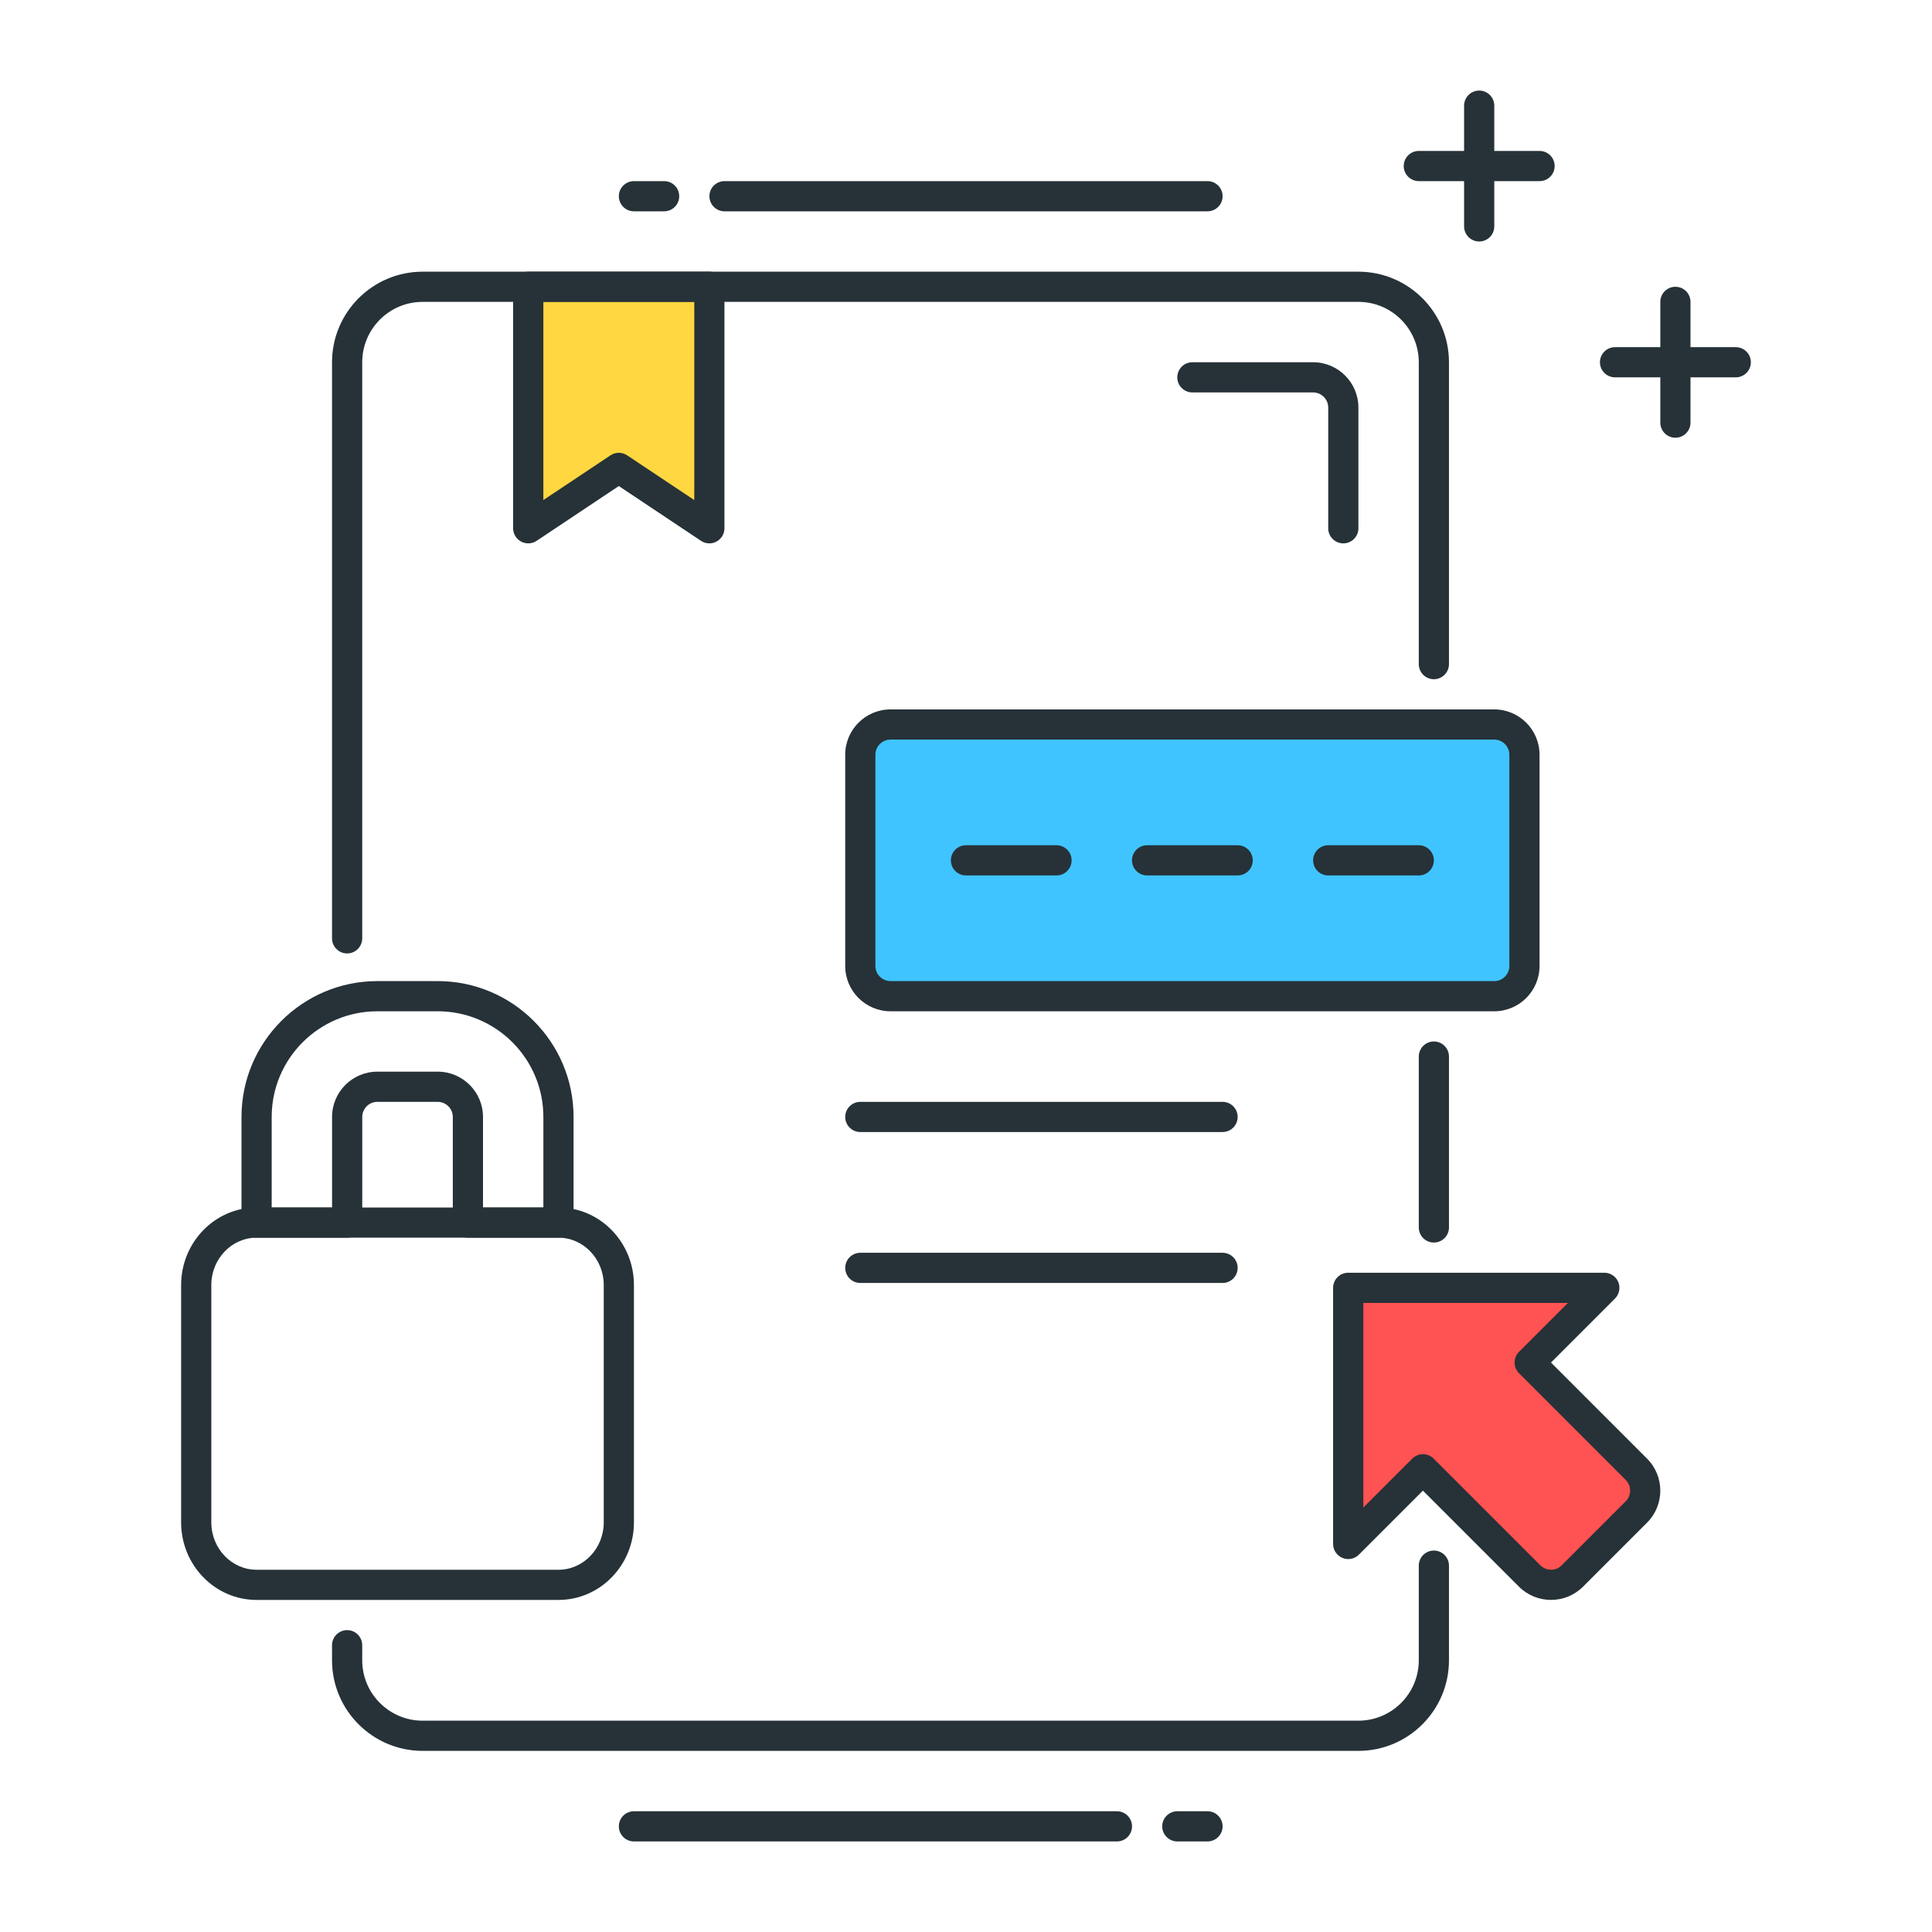 <?xml version="1.0" encoding="utf-8"?>
<!-- Generator: Adobe Illustrator 21.1.0, SVG Export Plug-In . SVG Version: 6.00 Build 0)  -->
<svg version="1.1" id="Icon_Set" xmlns="http://www.w3.org/2000/svg" xmlns:xlink="http://www.w3.org/1999/xlink" x="0px" y="0px"
	 viewBox="0 0 64 64" style="enable-background:new 0 0 64 64;" xml:space="preserve">
<style type="text/css">
	.st0{fill:#263238;}
	.st1{fill:#40C4FF;}
	.st2{fill:#FFD740;}
	.st3{fill:#FF5252;}
	.st4{fill:#4DB6AC;}
	.st5{fill:#FFFFFF;}
	.st6{fill:#4FC3F7;}
</style>
<g id="Digital_Signature">
	<g>
		<path class="st0" d="M40.499,37.5h-12c-0.276,0-0.5-0.224-0.5-0.5s0.224-0.5,0.5-0.5h12c0.276,0,0.5,0.224,0.5,0.5
			S40.775,37.5,40.499,37.5z"/>
	</g>
	<g>
		<path class="st0" d="M40.499,42.5h-12c-0.276,0-0.5-0.224-0.5-0.5s0.224-0.5,0.5-0.5h12c0.276,0,0.5,0.224,0.5,0.5
			S40.775,42.5,40.499,42.5z"/>
	</g>
	<g>
		<path class="st3" d="M44.661,42.661v8.485l2.475-2.475l3.536,3.536c0.391,0.391,1.024,0.391,1.414,0l2.121-2.121
			c0.391-0.391,0.391-1.024,0-1.414l-3.536-3.536l2.475-2.475H44.661z"/>
		<path class="st0" d="M51.379,52.999c-0.384,0-0.769-0.146-1.061-0.438l-3.182-3.182L45.015,51.5
			c-0.144,0.144-0.359,0.186-0.545,0.108c-0.187-0.077-0.309-0.26-0.309-0.462v-8.485c0-0.276,0.224-0.5,0.5-0.5h8.485
			c0.202,0,0.385,0.122,0.462,0.309s0.034,0.402-0.108,0.545l-2.121,2.121l3.182,3.183c0.585,0.585,0.585,1.536,0,2.121
			l-2.121,2.121C52.147,52.853,51.763,52.999,51.379,52.999z M47.137,48.172c0.128,0,0.256,0.049,0.354,0.146l3.535,3.535
			c0.195,0.195,0.512,0.195,0.707,0l2.121-2.121c0.195-0.195,0.195-0.512,0-0.707l-3.535-3.536c-0.195-0.195-0.195-0.512,0-0.707
			l1.621-1.621h-6.778v6.778l1.622-1.621C46.881,48.221,47.009,48.172,47.137,48.172z"/>
	</g>
	<g>
		<polygon class="st2" points="23.499,17.5 20.499,15.5 17.499,17.5 17.499,9.5 23.499,9.5 		"/>
		<path class="st0" d="M23.499,18c-0.097,0-0.193-0.028-0.277-0.084l-2.723-1.815l-2.723,1.815
			c-0.154,0.102-0.351,0.111-0.514,0.024c-0.162-0.087-0.264-0.256-0.264-0.44v-8c0-0.276,0.224-0.5,0.5-0.5h6
			c0.276,0,0.5,0.224,0.5,0.5v8c0,0.185-0.102,0.354-0.264,0.44C23.661,17.98,23.58,18,23.499,18z M20.499,15
			c0.097,0,0.193,0.028,0.277,0.084l2.223,1.481V10h-5v6.565l2.223-1.481C20.306,15.028,20.402,15,20.499,15z"/>
	</g>
	<g>
		<path class="st0" d="M18.5,53h-10C7.121,53,6,51.848,6,50.431v-7.861C6,41.152,7.121,40,8.5,40h10c1.379,0,2.5,1.152,2.5,2.569
			v7.861C21,51.848,19.879,53,18.5,53z M8.5,41C7.673,41,7,41.704,7,42.569v7.861C7,51.296,7.673,52,8.5,52h10
			c0.827,0,1.5-0.704,1.5-1.569v-7.861C20,41.704,19.327,41,18.5,41H8.5z"/>
	</g>
	<g>
		<path class="st0" d="M18.5,41h-3c-0.276,0-0.5-0.224-0.5-0.5V37c0-0.275-0.225-0.5-0.5-0.5h-2c-0.275,0-0.5,0.225-0.5,0.5v3.5
			c0,0.276-0.224,0.5-0.5,0.5h-3C8.224,41,8,40.776,8,40.5V37c0-2.481,2.019-4.5,4.5-4.5h2c2.481,0,4.5,2.019,4.5,4.5v3.5
			C19,40.776,18.776,41,18.5,41z M16,40h2v-3c0-1.93-1.57-3.5-3.5-3.5h-2C10.57,33.5,9,35.07,9,37v3h2v-3c0-0.827,0.673-1.5,1.5-1.5
			h2c0.827,0,1.5,0.673,1.5,1.5V40z"/>
	</g>
	<g>
		<path class="st1" d="M49.499,33h-20c-0.552,0-1-0.448-1-1v-7c0-0.552,0.448-1,1-1h20c0.552,0,1,0.448,1,1v7
			C50.499,32.552,50.052,33,49.499,33z"/>
		<path class="st0" d="M49.499,33.5h-20c-0.827,0-1.5-0.673-1.5-1.5v-7c0-0.827,0.673-1.5,1.5-1.5h20c0.827,0,1.5,0.673,1.5,1.5v7
			C50.999,32.827,50.326,33.5,49.499,33.5z M29.499,24.5c-0.275,0-0.5,0.225-0.5,0.5v7c0,0.275,0.225,0.5,0.5,0.5h20
			c0.275,0,0.5-0.225,0.5-0.5v-7c0-0.275-0.225-0.5-0.5-0.5H29.499z"/>
	</g>
	<g>
		<path class="st0" d="M47.499,41.161c-0.276,0-0.5-0.224-0.5-0.5V35c0-0.276,0.224-0.5,0.5-0.5s0.5,0.224,0.5,0.5v5.661
			C47.999,40.938,47.775,41.161,47.499,41.161z"/>
	</g>
	<g>
		<path class="st0" d="M44.999,58h-31c-1.654,0-3-1.346-3-3v-0.5c0-0.276,0.224-0.5,0.5-0.5s0.5,0.224,0.5,0.5V55
			c0,1.103,0.897,2,2,2h31c1.103,0,2-0.897,2-2v-3.136c0-0.276,0.224-0.5,0.5-0.5s0.5,0.224,0.5,0.5V55
			C47.999,56.654,46.653,58,44.999,58z"/>
	</g>
	<g>
		<path class="st0" d="M11.499,31.584c-0.276,0-0.5-0.224-0.5-0.5V12c0-1.654,1.346-3,3-3h31c1.654,0,3,1.346,3,3v10
			c0,0.276-0.224,0.5-0.5,0.5s-0.5-0.224-0.5-0.5V12c0-1.103-0.897-2-2-2h-31c-1.103,0-2,0.897-2,2v19.084
			C11.999,31.36,11.775,31.584,11.499,31.584z"/>
	</g>
	<g>
		<path class="st0" d="M34.999,29h-3c-0.276,0-0.5-0.224-0.5-0.5s0.224-0.5,0.5-0.5h3c0.276,0,0.5,0.224,0.5,0.5
			S35.275,29,34.999,29z"/>
	</g>
	<g>
		<path class="st0" d="M40.999,29h-3c-0.276,0-0.5-0.224-0.5-0.5s0.224-0.5,0.5-0.5h3c0.276,0,0.5,0.224,0.5,0.5
			S41.275,29,40.999,29z"/>
	</g>
	<g>
		<path class="st0" d="M46.999,29h-3c-0.276,0-0.5-0.224-0.5-0.5s0.224-0.5,0.5-0.5h3c0.276,0,0.5,0.224,0.5,0.5
			S47.275,29,46.999,29z"/>
	</g>
	<g>
		<path class="st0" d="M22,7h-1c-0.276,0-0.5-0.224-0.5-0.5S20.724,6,21,6h1c0.276,0,0.5,0.224,0.5,0.5S22.276,7,22,7z"/>
	</g>
	<g>
		<path class="st0" d="M40,7H24c-0.276,0-0.5-0.224-0.5-0.5S23.724,6,24,6h16c0.276,0,0.5,0.224,0.5,0.5S40.276,7,40,7z"/>
	</g>
	<g>
		<path class="st0" d="M40,61h-1c-0.276,0-0.5-0.224-0.5-0.5S38.724,60,39,60h1c0.276,0,0.5,0.224,0.5,0.5S40.276,61,40,61z"/>
	</g>
	<g>
		<path class="st0" d="M37,61H21c-0.276,0-0.5-0.224-0.5-0.5S20.724,60,21,60h16c0.276,0,0.5,0.224,0.5,0.5S37.276,61,37,61z"/>
	</g>
	<g>
		<path class="st0" d="M51,6h-4c-0.276,0-0.5-0.224-0.5-0.5S46.724,5,47,5h4c0.276,0,0.5,0.224,0.5,0.5S51.276,6,51,6z"/>
	</g>
	<g>
		<path class="st0" d="M49,8c-0.276,0-0.5-0.224-0.5-0.5v-4C48.5,3.224,48.724,3,49,3s0.5,0.224,0.5,0.5v4C49.5,7.776,49.276,8,49,8
			z"/>
	</g>
	<g>
		<path class="st0" d="M57.5,12.5h-4c-0.276,0-0.5-0.224-0.5-0.5s0.224-0.5,0.5-0.5h4c0.276,0,0.5,0.224,0.5,0.5
			S57.776,12.5,57.5,12.5z"/>
	</g>
	<g>
		<path class="st0" d="M55.5,14.5c-0.276,0-0.5-0.224-0.5-0.5v-4c0-0.276,0.224-0.5,0.5-0.5S56,9.724,56,10v4
			C56,14.276,55.776,14.5,55.5,14.5z"/>
	</g>
	<g>
		<path class="st0" d="M44.499,18c-0.276,0-0.5-0.224-0.5-0.5v-4c0-0.275-0.225-0.5-0.5-0.5h-4c-0.276,0-0.5-0.224-0.5-0.5
			s0.224-0.5,0.5-0.5h4c0.827,0,1.5,0.673,1.5,1.5v4C44.999,17.776,44.775,18,44.499,18z"/>
	</g>
</g>
</svg>
